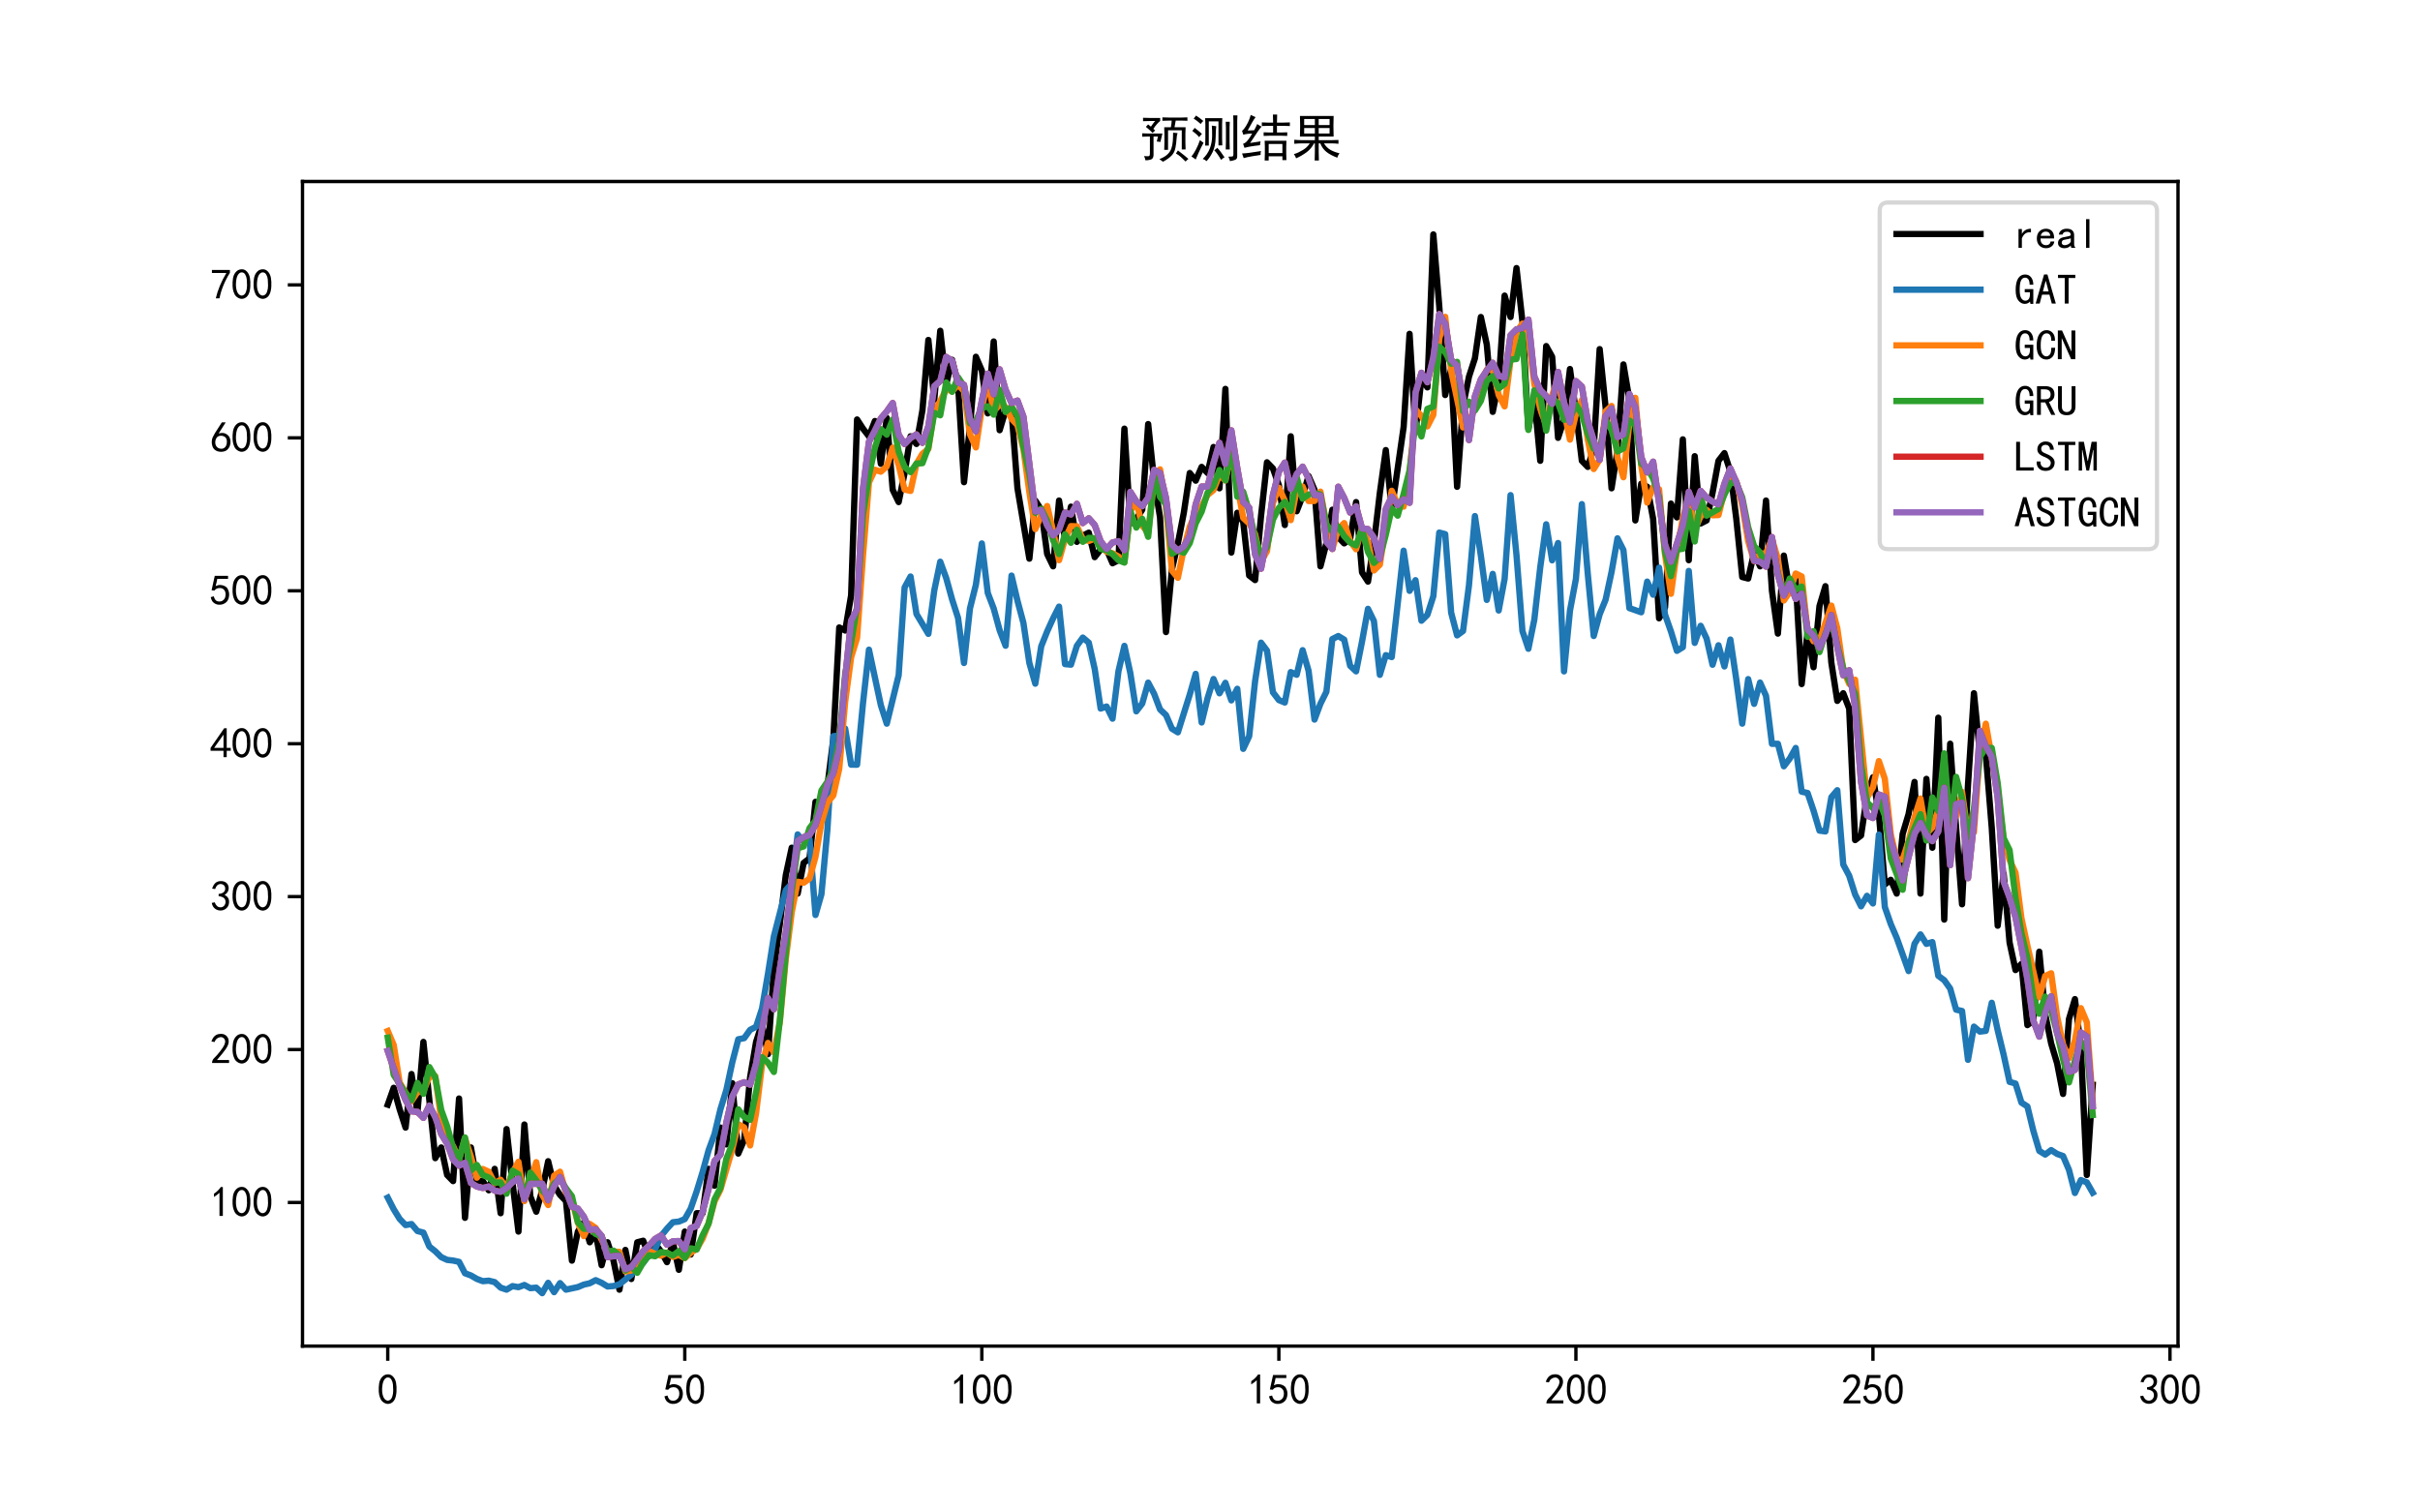 <?xml version="1.0" encoding="utf-8" standalone="no"?>
<!DOCTYPE svg PUBLIC "-//W3C//DTD SVG 1.1//EN"
  "http://www.w3.org/Graphics/SVG/1.1/DTD/svg11.dtd">
<svg xmlns:xlink="http://www.w3.org/1999/xlink" width="576pt" height="360pt" viewBox="0 0 576 360" xmlns="http://www.w3.org/2000/svg" version="1.1">
 <defs>
  <style type="text/css">*{stroke-linejoin: round; stroke-linecap: butt}</style>
 </defs>
 <g id="figure_1">
  <g id="patch_1">
   <path d="M 0 360 
L 576 360 
L 576 0 
L 0 0 
z
" style="fill: #ffffff"/>
  </g>
  <g id="axes_1">
   <g id="patch_2">
    <path d="M 72 320.4 
L 518.4 320.4 
L 518.4 43.2 
L 72 43.2 
z
" style="fill: #ffffff"/>
   </g>
   <g id="matplotlib.axis_1">
    <g id="xtick_1">
     <g id="line2d_1">
      <defs>
       <path id="mde1297e93a" d="M 0 0 
L 0 3.5 
" style="stroke: #000000; stroke-width: 0.8"/>
      </defs>
      <g>
       <use xlink:href="#mde1297e93a" x="92.291" y="320.4" style="stroke: #000000; stroke-width: 0.8"/>
      </g>
     </g>
     <g id="text_1">
      <!-- 0 -->
      <g transform="translate(89.791 334.275) scale(0.1 -0.1)">
       <defs>
        <path id="SimHei-30" d="M 225 2537 
Q 250 3200 412 3587 
Q 575 3975 875 4225 
Q 1175 4475 1612 4475 
Q 2050 4475 2375 4112 
Q 2700 3750 2800 3200 
Q 2900 2650 2862 1937 
Q 2825 1225 2612 775 
Q 2400 325 1975 150 
Q 1550 -25 1125 187 
Q 700 400 525 750 
Q 350 1100 275 1487 
Q 200 1875 225 2537 
z
M 750 2687 
Q 675 2000 800 1462 
Q 925 925 1212 700 
Q 1500 475 1800 612 
Q 2100 750 2237 1162 
Q 2375 1575 2375 2062 
Q 2375 2550 2337 2950 
Q 2300 3350 2112 3675 
Q 1925 4000 1612 4012 
Q 1300 4025 1062 3700 
Q 825 3375 750 2687 
z
" transform="scale(0.016)"/>
       </defs>
       <use xlink:href="#SimHei-30"/>
      </g>
     </g>
    </g>
    <g id="xtick_2">
     <g id="line2d_2">
      <g>
       <use xlink:href="#mde1297e93a" x="162.991" y="320.4" style="stroke: #000000; stroke-width: 0.8"/>
      </g>
     </g>
     <g id="text_2">
      <!-- 50 -->
      <g transform="translate(157.991 334.275) scale(0.1 -0.1)">
       <defs>
        <path id="SimHei-35" d="M 550 1325 
Q 725 650 1150 575 
Q 1575 500 1837 662 
Q 2100 825 2212 1087 
Q 2325 1350 2312 1675 
Q 2300 2000 2137 2225 
Q 1975 2450 1725 2525 
Q 1475 2600 1162 2525 
Q 850 2450 650 2175 
L 225 2225 
Q 275 2375 700 4375 
L 2675 4375 
L 2675 3925 
L 1075 3925 
Q 950 3250 825 2850 
Q 1200 3025 1525 3012 
Q 1850 3000 2150 2862 
Q 2450 2725 2587 2487 
Q 2725 2250 2787 2012 
Q 2850 1775 2837 1500 
Q 2825 1225 2725 937 
Q 2625 650 2425 462 
Q 2225 275 1937 162 
Q 1650 50 1275 75 
Q 900 100 562 350 
Q 225 600 100 1200 
L 550 1325 
z
" transform="scale(0.016)"/>
       </defs>
       <use xlink:href="#SimHei-35"/>
       <use xlink:href="#SimHei-30" x="50"/>
      </g>
     </g>
    </g>
    <g id="xtick_3">
     <g id="line2d_3">
      <g>
       <use xlink:href="#mde1297e93a" x="233.691" y="320.4" style="stroke: #000000; stroke-width: 0.8"/>
      </g>
     </g>
     <g id="text_3">
      <!-- 100 -->
      <g transform="translate(226.191 334.275) scale(0.1 -0.1)">
       <defs>
        <path id="SimHei-31" d="M 1400 3600 
Q 1075 3275 575 2975 
L 575 3450 
Q 1200 3875 1600 4450 
L 1900 4450 
L 1900 150 
L 1400 150 
L 1400 3600 
z
" transform="scale(0.016)"/>
       </defs>
       <use xlink:href="#SimHei-31"/>
       <use xlink:href="#SimHei-30" x="50"/>
       <use xlink:href="#SimHei-30" x="100"/>
      </g>
     </g>
    </g>
    <g id="xtick_4">
     <g id="line2d_4">
      <g>
       <use xlink:href="#mde1297e93a" x="304.391" y="320.4" style="stroke: #000000; stroke-width: 0.8"/>
      </g>
     </g>
     <g id="text_4">
      <!-- 150 -->
      <g transform="translate(296.891 334.275) scale(0.1 -0.1)">
       <use xlink:href="#SimHei-31"/>
       <use xlink:href="#SimHei-35" x="50"/>
       <use xlink:href="#SimHei-30" x="100"/>
      </g>
     </g>
    </g>
    <g id="xtick_5">
     <g id="line2d_5">
      <g>
       <use xlink:href="#mde1297e93a" x="375.091" y="320.4" style="stroke: #000000; stroke-width: 0.8"/>
      </g>
     </g>
     <g id="text_5">
      <!-- 200 -->
      <g transform="translate(367.591 334.275) scale(0.1 -0.1)">
       <defs>
        <path id="SimHei-32" d="M 300 250 
Q 325 625 650 925 
Q 975 1225 1475 1862 
Q 1975 2500 2125 2850 
Q 2275 3200 2237 3450 
Q 2200 3700 2000 3862 
Q 1800 4025 1537 4000 
Q 1275 3975 1037 3800 
Q 800 3625 675 3275 
L 200 3350 
Q 400 3925 712 4187 
Q 1025 4450 1450 4475 
Q 1700 4500 1900 4462 
Q 2100 4425 2312 4287 
Q 2525 4150 2662 3875 
Q 2800 3600 2762 3212 
Q 2725 2825 2375 2287 
Q 2025 1750 1025 600 
L 2825 600 
L 2825 150 
L 300 150 
L 300 250 
z
" transform="scale(0.016)"/>
       </defs>
       <use xlink:href="#SimHei-32"/>
       <use xlink:href="#SimHei-30" x="50"/>
       <use xlink:href="#SimHei-30" x="100"/>
      </g>
     </g>
    </g>
    <g id="xtick_6">
     <g id="line2d_6">
      <g>
       <use xlink:href="#mde1297e93a" x="445.791" y="320.4" style="stroke: #000000; stroke-width: 0.8"/>
      </g>
     </g>
     <g id="text_6">
      <!-- 250 -->
      <g transform="translate(438.291 334.275) scale(0.1 -0.1)">
       <use xlink:href="#SimHei-32"/>
       <use xlink:href="#SimHei-35" x="50"/>
       <use xlink:href="#SimHei-30" x="100"/>
      </g>
     </g>
    </g>
    <g id="xtick_7">
     <g id="line2d_7">
      <g>
       <use xlink:href="#mde1297e93a" x="516.491" y="320.4" style="stroke: #000000; stroke-width: 0.8"/>
      </g>
     </g>
     <g id="text_7">
      <!-- 300 -->
      <g transform="translate(508.991 334.275) scale(0.1 -0.1)">
       <defs>
        <path id="SimHei-33" d="M 250 1225 
L 700 1300 
Q 800 975 1025 762 
Q 1250 550 1587 562 
Q 1925 575 2125 837 
Q 2325 1100 2300 1437 
Q 2275 1775 2037 1962 
Q 1800 2150 1275 2225 
L 1275 2550 
Q 1800 2600 2037 2825 
Q 2275 3050 2250 3412 
Q 2225 3775 1925 3937 
Q 1625 4100 1287 3975 
Q 950 3850 750 3275 
L 300 3350 
Q 450 3800 712 4100 
Q 975 4400 1425 4450 
Q 1875 4500 2212 4337 
Q 2550 4175 2687 3837 
Q 2825 3500 2725 3100 
Q 2625 2700 2150 2400 
Q 2500 2250 2687 1950 
Q 2875 1650 2812 1162 
Q 2750 675 2375 375 
Q 2000 75 1525 87 
Q 1050 100 700 387 
Q 350 675 250 1225 
z
" transform="scale(0.016)"/>
       </defs>
       <use xlink:href="#SimHei-33"/>
       <use xlink:href="#SimHei-30" x="50"/>
       <use xlink:href="#SimHei-30" x="100"/>
      </g>
     </g>
    </g>
   </g>
   <g id="matplotlib.axis_2">
    <g id="ytick_1">
     <g id="line2d_8">
      <defs>
       <path id="m5b260e521d" d="M 0 0 
L -3.5 0 
" style="stroke: #000000; stroke-width: 0.8"/>
      </defs>
      <g>
       <use xlink:href="#m5b260e521d" x="72" y="286.221" style="stroke: #000000; stroke-width: 0.8"/>
      </g>
     </g>
     <g id="text_8">
      <!-- 100 -->
      <g transform="translate(50 289.658) scale(0.1 -0.1)">
       <use xlink:href="#SimHei-31"/>
       <use xlink:href="#SimHei-30" x="50"/>
       <use xlink:href="#SimHei-30" x="100"/>
      </g>
     </g>
    </g>
    <g id="ytick_2">
     <g id="line2d_9">
      <g>
       <use xlink:href="#m5b260e521d" x="72" y="249.819" style="stroke: #000000; stroke-width: 0.8"/>
      </g>
     </g>
     <g id="text_9">
      <!-- 200 -->
      <g transform="translate(50 253.257) scale(0.1 -0.1)">
       <use xlink:href="#SimHei-32"/>
       <use xlink:href="#SimHei-30" x="50"/>
       <use xlink:href="#SimHei-30" x="100"/>
      </g>
     </g>
    </g>
    <g id="ytick_3">
     <g id="line2d_10">
      <g>
       <use xlink:href="#m5b260e521d" x="72" y="213.418" style="stroke: #000000; stroke-width: 0.8"/>
      </g>
     </g>
     <g id="text_10">
      <!-- 300 -->
      <g transform="translate(50 216.856) scale(0.1 -0.1)">
       <use xlink:href="#SimHei-33"/>
       <use xlink:href="#SimHei-30" x="50"/>
       <use xlink:href="#SimHei-30" x="100"/>
      </g>
     </g>
    </g>
    <g id="ytick_4">
     <g id="line2d_11">
      <g>
       <use xlink:href="#m5b260e521d" x="72" y="177.017" style="stroke: #000000; stroke-width: 0.8"/>
      </g>
     </g>
     <g id="text_11">
      <!-- 400 -->
      <g transform="translate(50 180.454) scale(0.1 -0.1)">
       <defs>
        <path id="SimHei-34" d="M 2000 1100 
L 75 1100 
L 75 1525 
L 2100 4450 
L 2475 4450 
L 2475 1525 
L 3075 1525 
L 3075 1100 
L 2475 1100 
L 2475 150 
L 2000 150 
L 2000 1100 
z
M 2000 1525 
L 2000 3500 
L 600 1525 
L 2000 1525 
z
" transform="scale(0.016)"/>
       </defs>
       <use xlink:href="#SimHei-34"/>
       <use xlink:href="#SimHei-30" x="50"/>
       <use xlink:href="#SimHei-30" x="100"/>
      </g>
     </g>
    </g>
    <g id="ytick_5">
     <g id="line2d_12">
      <g>
       <use xlink:href="#m5b260e521d" x="72" y="140.615" style="stroke: #000000; stroke-width: 0.8"/>
      </g>
     </g>
     <g id="text_12">
      <!-- 500 -->
      <g transform="translate(50 144.053) scale(0.1 -0.1)">
       <use xlink:href="#SimHei-35"/>
       <use xlink:href="#SimHei-30" x="50"/>
       <use xlink:href="#SimHei-30" x="100"/>
      </g>
     </g>
    </g>
    <g id="ytick_6">
     <g id="line2d_13">
      <g>
       <use xlink:href="#m5b260e521d" x="72" y="104.214" style="stroke: #000000; stroke-width: 0.8"/>
      </g>
     </g>
     <g id="text_13">
      <!-- 600 -->
      <g transform="translate(50 107.651) scale(0.1 -0.1)">
       <defs>
        <path id="SimHei-36" d="M 250 1612 
Q 275 1975 387 2225 
Q 500 2475 725 2850 
L 1750 4450 
L 2325 4450 
L 1275 2800 
Q 1950 2975 2350 2750 
Q 2750 2525 2887 2237 
Q 3025 1950 3037 1612 
Q 3050 1275 2937 950 
Q 2825 625 2537 362 
Q 2250 100 1737 75 
Q 1225 50 862 262 
Q 500 475 362 862 
Q 225 1250 250 1612 
z
M 1025 787 
Q 1250 550 1625 525 
Q 2000 500 2250 775 
Q 2500 1050 2500 1575 
Q 2500 2100 2187 2300 
Q 1875 2500 1487 2450 
Q 1100 2400 925 2075 
Q 750 1750 775 1387 
Q 800 1025 1025 787 
z
" transform="scale(0.016)"/>
       </defs>
       <use xlink:href="#SimHei-36"/>
       <use xlink:href="#SimHei-30" x="50"/>
       <use xlink:href="#SimHei-30" x="100"/>
      </g>
     </g>
    </g>
    <g id="ytick_7">
     <g id="line2d_14">
      <g>
       <use xlink:href="#m5b260e521d" x="72" y="67.812" style="stroke: #000000; stroke-width: 0.8"/>
      </g>
     </g>
     <g id="text_14">
      <!-- 700 -->
      <g transform="translate(50 71.25) scale(0.1 -0.1)">
       <defs>
        <path id="SimHei-37" d="M 850 150 
Q 1300 2050 2425 3925 
L 275 3925 
L 275 4375 
L 2950 4375 
L 2950 3950 
Q 1775 2050 1400 150 
L 850 150 
z
" transform="scale(0.016)"/>
       </defs>
       <use xlink:href="#SimHei-37"/>
       <use xlink:href="#SimHei-30" x="50"/>
       <use xlink:href="#SimHei-30" x="100"/>
      </g>
     </g>
    </g>
   </g>
   <g id="line2d_15">
    <path d="M 92.291 262.924 
L 93.705 258.92 
L 95.119 264.016 
L 96.533 268.384 
L 97.947 255.644 
L 99.361 264.744 
L 100.775 247.999 
L 103.603 275.664 
L 105.017 273.116 
L 106.431 279.669 
L 107.845 281.125 
L 109.259 261.468 
L 110.673 289.861 
L 112.087 273.116 
L 113.501 281.125 
L 114.915 281.125 
L 116.329 283.309 
L 117.743 278.212 
L 119.157 288.769 
L 120.571 268.748 
L 121.985 281.489 
L 123.399 293.137 
L 124.813 267.656 
L 126.227 284.765 
L 127.641 288.405 
L 129.055 283.309 
L 130.469 276.392 
L 131.883 282.217 
L 133.297 284.401 
L 134.711 285.857 
L 136.125 300.053 
L 137.539 293.137 
L 138.953 290.953 
L 140.367 295.685 
L 141.781 293.501 
L 143.195 301.145 
L 144.609 295.685 
L 146.023 300.053 
L 147.437 306.97 
L 148.851 297.505 
L 150.265 304.421 
L 151.679 295.685 
L 153.093 295.321 
L 154.507 298.961 
L 155.921 296.049 
L 157.335 297.869 
L 158.749 300.417 
L 160.163 295.685 
L 161.577 302.237 
L 162.991 293.137 
L 164.405 298.597 
L 165.819 288.769 
L 167.233 288.769 
L 168.647 278.212 
L 170.061 282.217 
L 171.475 268.384 
L 172.889 272.388 
L 174.303 257.828 
L 175.717 274.572 
L 177.131 271.296 
L 178.545 256.372 
L 179.959 247.999 
L 181.373 243.631 
L 182.787 250.911 
L 184.201 230.527 
L 185.615 219.97 
L 187.029 208.322 
L 188.443 201.77 
L 189.857 212.69 
L 191.271 205.41 
L 192.685 204.318 
L 194.099 190.849 
L 195.513 191.577 
L 196.927 187.209 
L 198.341 175.925 
L 199.755 149.352 
L 201.169 150.08 
L 202.583 141.707 
L 203.997 99.846 
L 205.411 102.03 
L 206.825 103.85 
L 208.239 100.21 
L 209.653 110.402 
L 211.067 99.482 
L 212.481 116.59 
L 213.895 119.502 
L 215.309 112.586 
L 216.723 103.85 
L 218.137 105.67 
L 219.551 97.662 
L 220.965 80.917 
L 222.379 95.114 
L 223.793 78.733 
L 225.207 91.473 
L 226.621 85.649 
L 228.035 91.473 
L 229.449 114.77 
L 230.863 101.666 
L 232.277 84.921 
L 233.691 88.197 
L 235.105 98.39 
L 236.519 81.281 
L 237.933 102.394 
L 239.347 97.662 
L 240.761 97.662 
L 242.175 116.226 
L 245.003 132.971 
L 246.417 119.138 
L 247.831 121.323 
L 249.245 131.879 
L 250.659 134.791 
L 252.073 119.138 
L 253.487 128.239 
L 254.901 120.594 
L 256.315 128.967 
L 257.729 127.511 
L 259.143 126.783 
L 260.557 132.607 
L 261.971 130.787 
L 263.385 130.787 
L 264.799 134.063 
L 266.213 133.335 
L 267.627 102.03 
L 269.041 124.599 
L 270.455 123.507 
L 271.869 121.323 
L 273.283 100.938 
L 274.697 114.406 
L 276.111 123.143 
L 277.525 150.444 
L 278.939 135.519 
L 280.353 129.331 
L 281.767 122.051 
L 283.181 112.586 
L 284.595 114.406 
L 286.009 111.13 
L 287.423 112.586 
L 288.837 106.398 
L 290.251 116.226 
L 291.665 92.565 
L 293.079 131.515 
L 294.493 122.051 
L 295.907 124.235 
L 297.321 136.975 
L 298.735 138.067 
L 300.149 122.779 
L 301.563 110.038 
L 302.977 111.494 
L 304.391 115.498 
L 305.805 124.963 
L 307.219 103.85 
L 308.633 121.687 
L 310.047 118.046 
L 311.461 113.314 
L 312.875 116.59 
L 314.289 134.791 
L 315.703 129.331 
L 317.117 121.323 
L 318.531 127.875 
L 319.945 129.331 
L 321.359 128.239 
L 322.773 119.502 
L 324.187 136.247 
L 325.601 138.431 
L 327.015 129.331 
L 328.429 117.318 
L 329.843 107.126 
L 331.257 121.323 
L 334.085 101.666 
L 335.499 79.461 
L 336.913 102.758 
L 338.327 90.017 
L 339.741 92.201 
L 341.155 55.8 
L 342.569 72.909 
L 343.983 94.021 
L 345.397 87.833 
L 346.811 115.862 
L 348.225 96.57 
L 349.639 89.653 
L 351.053 85.285 
L 352.467 75.457 
L 353.881 82.009 
L 355.295 98.026 
L 356.709 91.109 
L 358.123 70.361 
L 359.537 75.457 
L 360.951 63.808 
L 362.365 76.549 
L 363.779 102.03 
L 365.193 94.749 
L 366.607 109.674 
L 368.021 82.373 
L 369.435 84.921 
L 370.849 104.214 
L 372.263 99.846 
L 373.677 87.833 
L 375.091 98.026 
L 376.505 109.674 
L 377.919 111.13 
L 379.333 106.762 
L 380.747 83.101 
L 382.161 96.934 
L 383.575 116.226 
L 384.989 107.126 
L 386.403 86.741 
L 387.817 95.114 
L 389.231 123.871 
L 390.645 115.134 
L 392.059 115.862 
L 393.473 123.507 
L 394.887 147.167 
L 396.301 144.619 
L 397.715 119.866 
L 399.129 123.143 
L 400.543 104.578 
L 401.957 133.335 
L 403.371 108.582 
L 404.785 124.599 
L 406.199 123.871 
L 407.613 117.318 
L 409.027 109.674 
L 410.441 107.854 
L 411.855 112.222 
L 413.269 123.507 
L 414.683 137.339 
L 416.097 137.703 
L 417.511 131.515 
L 418.925 134.791 
L 420.339 119.138 
L 421.753 140.615 
L 423.167 150.808 
L 424.581 132.243 
L 425.995 140.615 
L 427.409 138.067 
L 428.823 162.82 
L 430.237 150.444 
L 431.651 158.816 
L 433.065 144.255 
L 434.479 139.523 
L 435.893 157.724 
L 437.307 166.824 
L 438.721 165.004 
L 440.135 168.644 
L 441.549 199.95 
L 442.963 198.857 
L 444.377 189.393 
L 445.791 185.025 
L 447.205 193.761 
L 448.619 210.506 
L 450.033 209.414 
L 451.447 212.69 
L 452.861 198.493 
L 454.275 193.761 
L 455.689 186.117 
L 457.103 212.69 
L 458.517 185.389 
L 459.931 201.77 
L 461.345 170.828 
L 462.759 218.878 
L 464.173 177.017 
L 465.587 197.037 
L 467.001 215.238 
L 468.415 186.845 
L 469.829 165.004 
L 471.243 179.201 
L 472.657 179.565 
L 474.071 197.037 
L 475.485 220.334 
L 476.899 207.958 
L 478.313 224.338 
L 479.727 230.891 
L 481.141 229.435 
L 482.555 243.995 
L 483.969 242.903 
L 485.383 226.523 
L 486.797 241.447 
L 488.211 248.363 
L 489.625 253.096 
L 491.039 260.376 
L 492.453 242.539 
L 493.867 237.807 
L 495.281 249.455 
L 496.695 279.669 
L 498.109 258.192 
L 498.109 258.192 
" clip-path="url(#p50fb5a7bc0)" style="fill: none; stroke: #000000; stroke-width: 1.5; stroke-linecap: square"/>
   </g>
   <g id="line2d_16">
    <path d="M 92.291 285.061 
L 93.705 287.82 
L 95.119 290.118 
L 96.533 291.589 
L 97.947 291.348 
L 99.361 293.011 
L 100.775 293.383 
L 102.189 296.702 
L 103.603 297.825 
L 105.017 299.222 
L 106.431 299.877 
L 107.845 300.039 
L 109.259 300.345 
L 110.673 303.061 
L 112.087 303.586 
L 113.501 304.405 
L 114.915 304.944 
L 116.329 304.824 
L 117.743 305.168 
L 119.157 306.486 
L 120.571 306.96 
L 121.985 306.119 
L 123.399 306.37 
L 124.813 305.846 
L 126.227 306.607 
L 127.641 306.489 
L 129.055 307.8 
L 130.469 305.338 
L 131.883 307.563 
L 133.297 305.403 
L 134.711 306.96 
L 137.539 306.355 
L 138.953 305.762 
L 140.367 305.439 
L 141.781 304.702 
L 143.195 305.335 
L 144.609 306.203 
L 146.023 306.101 
L 147.437 305.679 
L 150.265 303.422 
L 151.679 301.383 
L 153.093 300.599 
L 154.507 298.609 
L 155.921 297.349 
L 157.335 294.195 
L 158.749 292.445 
L 160.163 290.914 
L 161.577 290.761 
L 162.991 290.171 
L 164.405 287.662 
L 165.819 283.565 
L 167.233 278.953 
L 168.647 273.805 
L 170.061 269.955 
L 171.475 264.025 
L 172.889 259.421 
L 174.303 252.827 
L 175.717 247.375 
L 177.131 247.098 
L 178.545 245.12 
L 179.959 244.395 
L 181.373 240.056 
L 182.787 231.808 
L 184.201 222.834 
L 187.029 211.875 
L 188.443 210.322 
L 189.857 198.605 
L 191.271 200.32 
L 192.685 199.782 
L 194.099 217.783 
L 195.513 212.846 
L 196.927 197.544 
L 198.341 175.235 
L 199.755 175.054 
L 201.169 173.425 
L 202.583 182.008 
L 203.997 182.013 
L 205.411 167.319 
L 206.825 154.633 
L 209.653 167.846 
L 211.067 172.246 
L 213.895 160.722 
L 215.309 139.827 
L 216.723 137.22 
L 218.137 146.15 
L 220.965 150.875 
L 222.379 140.496 
L 223.793 133.696 
L 225.207 137.571 
L 226.621 142.691 
L 228.035 147.094 
L 229.449 157.805 
L 230.863 144.836 
L 232.277 139.176 
L 233.691 129.346 
L 235.105 141.138 
L 236.519 144.843 
L 237.933 150.015 
L 239.347 153.7 
L 240.761 136.995 
L 242.175 142.983 
L 243.589 148.269 
L 245.003 157.814 
L 246.417 162.725 
L 247.831 153.829 
L 249.245 150.283 
L 250.659 147.172 
L 252.073 144.386 
L 253.487 158.069 
L 254.901 158.204 
L 256.315 153.719 
L 257.729 151.754 
L 259.143 152.964 
L 260.557 159.218 
L 261.971 168.651 
L 263.385 168.164 
L 264.799 171.058 
L 266.213 159.749 
L 267.627 153.727 
L 269.041 160.23 
L 270.455 169.309 
L 271.869 167.463 
L 273.283 162.476 
L 274.697 165.13 
L 276.111 168.863 
L 277.525 170.192 
L 278.939 173.442 
L 280.353 174.308 
L 283.181 165.313 
L 284.595 160.39 
L 286.009 171.966 
L 287.423 166.171 
L 288.837 161.618 
L 290.251 165.02 
L 291.665 162.52 
L 293.079 166.704 
L 294.493 163.944 
L 295.907 178.243 
L 297.321 175.245 
L 298.735 162.102 
L 300.149 152.967 
L 301.563 154.859 
L 302.977 164.78 
L 304.391 166.628 
L 305.805 167.213 
L 307.219 159.972 
L 308.633 160.607 
L 310.047 154.754 
L 311.461 159.657 
L 312.875 171.276 
L 314.289 167.5 
L 315.703 164.657 
L 317.117 152.11 
L 318.531 151.385 
L 319.945 152.247 
L 321.359 158.47 
L 322.773 159.796 
L 324.187 152.689 
L 325.601 144.914 
L 327.015 147.812 
L 328.429 160.622 
L 329.843 155.939 
L 331.257 156.397 
L 334.085 131.07 
L 335.499 140.633 
L 336.913 138.094 
L 338.327 147.742 
L 339.741 146.349 
L 341.155 141.914 
L 342.569 126.764 
L 343.983 127.138 
L 345.397 145.826 
L 346.811 151.232 
L 348.225 150.19 
L 349.639 139.32 
L 351.053 122.834 
L 352.467 132.242 
L 353.881 142.788 
L 355.295 136.595 
L 356.709 145.311 
L 358.123 137.786 
L 359.537 117.848 
L 360.951 132.159 
L 362.365 150.209 
L 363.779 154.424 
L 365.193 147.488 
L 366.607 134.996 
L 368.021 124.792 
L 369.435 133.369 
L 370.849 129.244 
L 372.263 159.806 
L 373.677 145.351 
L 375.091 137.814 
L 376.505 119.991 
L 377.919 136.601 
L 379.333 151.379 
L 380.747 146.205 
L 382.161 142.744 
L 383.575 136.142 
L 384.989 128.13 
L 386.403 130.937 
L 387.817 144.741 
L 390.645 145.734 
L 392.059 138.431 
L 393.473 141.551 
L 394.887 135.111 
L 396.301 146.272 
L 397.715 150.301 
L 399.129 154.918 
L 400.543 154.039 
L 401.957 135.893 
L 403.371 153.017 
L 404.785 148.952 
L 406.199 151.991 
L 407.613 158.224 
L 409.027 153.584 
L 410.441 158.627 
L 411.855 152.226 
L 413.269 161.746 
L 414.683 172.242 
L 416.097 161.64 
L 417.511 167.528 
L 418.925 162.461 
L 420.339 165.618 
L 421.753 177.046 
L 423.167 177.034 
L 424.581 182.39 
L 425.995 180.552 
L 427.409 178.028 
L 428.823 188.432 
L 430.237 188.75 
L 431.651 192.933 
L 433.065 197.705 
L 434.479 197.896 
L 435.893 189.747 
L 437.307 188.083 
L 438.721 205.771 
L 440.135 208.436 
L 441.549 212.889 
L 442.963 215.718 
L 444.377 213.218 
L 445.791 215.043 
L 447.205 198.646 
L 448.619 215.889 
L 450.033 219.938 
L 451.447 223.221 
L 454.275 231.129 
L 455.689 224.642 
L 457.103 222.404 
L 458.517 224.66 
L 459.931 224.239 
L 461.345 232.261 
L 462.759 233.308 
L 464.173 235.3 
L 465.587 240.321 
L 467.001 240.633 
L 468.415 252.259 
L 469.829 244.353 
L 471.243 245.545 
L 472.657 245.363 
L 474.071 238.679 
L 475.485 245.228 
L 476.899 251.056 
L 478.313 257.504 
L 479.727 257.91 
L 481.141 262.447 
L 482.555 263.357 
L 483.969 269.152 
L 485.383 273.931 
L 486.797 274.808 
L 488.211 273.744 
L 489.625 274.652 
L 491.039 275.156 
L 492.453 278.463 
L 493.867 283.957 
L 495.281 280.877 
L 496.695 281.417 
L 498.109 283.891 
L 498.109 283.891 
" clip-path="url(#p50fb5a7bc0)" style="fill: none; stroke: #1f77b4; stroke-width: 1.5; stroke-linecap: square"/>
   </g>
   <g id="line2d_17">
    <path d="M 92.291 245.389 
L 93.705 248.715 
L 95.119 257.637 
L 96.533 260.09 
L 97.947 262.092 
L 99.361 259.952 
L 100.775 259.712 
L 102.189 256.331 
L 103.603 256.141 
L 105.017 266.413 
L 106.431 271.977 
L 107.845 272.798 
L 109.259 275.949 
L 110.673 270.929 
L 112.087 275.285 
L 113.501 280.319 
L 114.915 278.241 
L 116.329 278.894 
L 117.743 281.631 
L 119.157 280.799 
L 120.571 282.635 
L 121.985 279.145 
L 123.399 276.523 
L 124.813 285.892 
L 127.641 276.628 
L 129.055 284.383 
L 130.469 286.828 
L 131.883 279.851 
L 133.297 278.888 
L 134.711 283.927 
L 136.125 285.523 
L 137.539 291.016 
L 138.953 294.218 
L 140.367 291.323 
L 141.781 292.278 
L 144.609 297.856 
L 147.437 297.966 
L 148.851 302.644 
L 150.265 302.405 
L 153.093 300.335 
L 154.507 297.809 
L 155.921 298.444 
L 157.335 298.877 
L 158.749 298.159 
L 160.163 299.164 
L 161.577 298.687 
L 162.991 299.453 
L 164.405 298.204 
L 165.819 297.256 
L 167.233 294.819 
L 168.647 291.191 
L 170.061 285.98 
L 171.475 283.164 
L 174.303 273.495 
L 175.717 267.578 
L 177.131 268.35 
L 178.545 272.64 
L 179.959 264.918 
L 181.373 253.444 
L 182.787 248.238 
L 184.201 250.485 
L 185.615 243.274 
L 187.029 228.323 
L 188.443 217.141 
L 189.857 209.869 
L 191.271 210.112 
L 192.685 209.119 
L 194.099 203.936 
L 195.513 195.827 
L 196.927 191.047 
L 198.341 189.318 
L 199.755 182.968 
L 201.169 166.998 
L 202.583 156.436 
L 203.997 151.845 
L 205.411 132.173 
L 206.825 114.835 
L 208.239 111.812 
L 209.653 112.269 
L 211.067 111.004 
L 212.481 106.543 
L 213.895 110.68 
L 215.309 116.523 
L 216.723 116.847 
L 218.137 110.424 
L 219.551 108.004 
L 220.965 106.862 
L 222.379 97.592 
L 223.793 95.541 
L 225.207 92.639 
L 226.621 93.122 
L 228.035 91.575 
L 229.449 93.092 
L 230.863 103.352 
L 232.277 106.499 
L 233.691 97.139 
L 235.105 90.791 
L 236.519 97.825 
L 237.933 96.385 
L 239.347 96.891 
L 240.761 99.683 
L 242.175 101.195 
L 243.589 106.875 
L 245.003 117.109 
L 246.417 125.932 
L 247.831 122.705 
L 249.245 120.445 
L 250.659 126.409 
L 252.073 133.331 
L 253.487 128.297 
L 254.901 125.229 
L 256.315 125.267 
L 257.729 128.296 
L 259.143 128.746 
L 260.557 128.216 
L 261.971 129.988 
L 263.385 131.332 
L 264.799 131.691 
L 266.213 132.453 
L 267.627 133.785 
L 269.041 121.643 
L 270.455 119.396 
L 271.869 125.102 
L 273.283 126.818 
L 274.697 114.364 
L 276.111 111.715 
L 277.525 120.474 
L 278.939 135.804 
L 280.353 137.531 
L 281.767 130.628 
L 283.181 125.332 
L 284.595 122.201 
L 286.009 120.53 
L 287.423 117.803 
L 288.837 116.645 
L 290.251 113.031 
L 291.665 114.364 
L 293.079 107.809 
L 295.907 123.274 
L 297.321 124.594 
L 298.735 127.114 
L 300.149 133.65 
L 301.563 131.198 
L 302.977 119.737 
L 304.391 116.076 
L 305.805 119.16 
L 307.219 123.799 
L 308.633 116.576 
L 310.047 115.807 
L 311.461 119.263 
L 312.875 119.235 
L 314.289 117.015 
L 315.703 124.893 
L 317.117 130.667 
L 318.531 125.923 
L 319.945 124.501 
L 321.359 128.815 
L 322.773 130.735 
L 324.187 125.598 
L 325.601 128.938 
L 327.015 135.784 
L 328.429 134.394 
L 329.843 125.102 
L 331.257 116.815 
L 332.671 120.116 
L 334.085 120.59 
L 335.499 112.846 
L 336.913 97.448 
L 338.327 99.017 
L 339.741 101.493 
L 341.155 98.727 
L 342.569 80.586 
L 343.983 75.407 
L 345.397 88.27 
L 348.225 101.738 
L 349.639 100.843 
L 351.053 96.578 
L 352.467 91.321 
L 353.881 87.993 
L 355.295 88.002 
L 356.709 94.016 
L 358.123 96.727 
L 359.537 85.665 
L 360.951 79.069 
L 362.365 77.016 
L 363.779 80.016 
L 365.193 91.363 
L 366.607 97.284 
L 368.021 101.273 
L 369.435 94.125 
L 370.849 90.031 
L 372.263 97.784 
L 373.677 104.641 
L 375.091 98.535 
L 376.505 95.23 
L 377.919 104.586 
L 379.333 111.64 
L 380.747 109.393 
L 382.161 97.885 
L 383.575 96.618 
L 384.989 108.865 
L 386.403 113.594 
L 387.817 100.71 
L 389.231 94.686 
L 390.645 110.824 
L 392.059 119.625 
L 393.473 115.956 
L 394.887 116.446 
L 396.301 131.939 
L 397.715 141.33 
L 399.129 131.119 
L 400.543 123.346 
L 401.957 118.181 
L 403.371 126.191 
L 404.785 122.818 
L 406.199 121.366 
L 407.613 122.647 
L 409.027 122.592 
L 410.441 116.996 
L 411.855 112.429 
L 413.269 114.61 
L 414.683 120.227 
L 416.097 128.834 
L 417.511 133.533 
L 418.925 131.811 
L 420.339 131.686 
L 421.753 128.258 
L 423.167 133.018 
L 424.581 142.93 
L 425.995 140.859 
L 427.409 136.506 
L 428.823 137.202 
L 430.237 150.095 
L 431.651 152.633 
L 433.065 152.453 
L 435.893 144.141 
L 437.307 149.544 
L 438.721 159.422 
L 440.135 162.755 
L 441.549 161.782 
L 444.377 189.864 
L 445.791 187.41 
L 447.205 181.149 
L 448.619 185.372 
L 450.033 198.596 
L 451.447 204.577 
L 452.861 204.577 
L 454.275 200.177 
L 455.689 194.542 
L 457.103 190.061 
L 458.517 198.414 
L 459.931 196.984 
L 461.345 192.72 
L 462.759 183.065 
L 464.173 194.272 
L 465.587 194.26 
L 467.001 188.5 
L 468.415 198.609 
L 469.829 198.048 
L 471.243 178.691 
L 472.657 172.253 
L 475.485 188.412 
L 476.899 199.803 
L 478.313 204.701 
L 479.727 207.727 
L 481.141 218.575 
L 482.555 225.088 
L 485.383 237.371 
L 486.797 232.285 
L 488.211 231.651 
L 489.625 241.939 
L 491.039 248.597 
L 492.453 251.884 
L 493.867 247.667 
L 495.281 239.962 
L 496.695 243.303 
L 498.109 262.39 
L 498.109 262.39 
" clip-path="url(#p50fb5a7bc0)" style="fill: none; stroke: #ff7f0e; stroke-width: 1.5; stroke-linecap: square"/>
   </g>
   <g id="line2d_18">
    <path d="M 92.291 246.984 
L 93.705 255.851 
L 96.533 260.166 
L 97.947 261.895 
L 99.361 257.767 
L 100.775 260.346 
L 102.189 253.972 
L 103.603 256.421 
L 105.017 264.179 
L 106.431 268.101 
L 107.845 273.202 
L 109.259 276.008 
L 110.673 270.734 
L 112.087 278.595 
L 113.501 277.284 
L 114.915 279.696 
L 116.329 280.26 
L 117.743 281.462 
L 119.157 281.442 
L 120.571 284.12 
L 121.985 278.635 
L 123.399 279.493 
L 124.813 285.263 
L 126.227 279.11 
L 127.641 280.93 
L 129.055 283.372 
L 130.469 284.766 
L 131.883 281.695 
L 133.297 280.606 
L 134.711 282.835 
L 136.125 284.716 
L 137.539 290.908 
L 138.953 292.486 
L 140.367 292.454 
L 141.781 293.718 
L 143.195 294.29 
L 144.609 297.93 
L 146.023 297.668 
L 147.437 298.819 
L 148.851 302.426 
L 150.265 301.499 
L 151.679 302.946 
L 153.093 300.486 
L 154.507 298.756 
L 155.921 299.014 
L 157.335 298.02 
L 158.749 298.228 
L 160.163 298.828 
L 161.577 297.79 
L 162.991 299.41 
L 164.405 297.119 
L 165.819 297.409 
L 167.233 294.019 
L 168.647 291.265 
L 170.061 285.468 
L 171.475 282.709 
L 172.889 275.816 
L 174.303 272.278 
L 175.717 264.039 
L 177.131 265.84 
L 178.545 266.55 
L 179.959 260.04 
L 181.373 251.627 
L 182.787 252.929 
L 184.201 255.147 
L 185.615 242.847 
L 187.029 226.845 
L 188.443 212.179 
L 189.857 201.893 
L 191.271 201.473 
L 192.685 197.115 
L 194.099 195.29 
L 195.513 188.159 
L 196.927 186.091 
L 198.341 183.119 
L 199.755 176.246 
L 201.169 160.429 
L 202.583 152.947 
L 203.997 144.375 
L 205.411 122.576 
L 206.825 113.182 
L 208.239 106.567 
L 209.653 102.138 
L 211.067 103.458 
L 212.481 99.845 
L 213.895 107.495 
L 215.309 111.131 
L 216.723 112.38 
L 218.137 110.33 
L 219.551 110.248 
L 220.965 106.466 
L 222.379 98.276 
L 223.793 98.85 
L 225.207 91.034 
L 226.621 93.262 
L 228.035 89.799 
L 229.449 91.929 
L 230.863 100.741 
L 232.277 100.097 
L 233.691 97.126 
L 235.105 96.695 
L 236.519 98.697 
L 237.933 92.77 
L 239.347 98.058 
L 240.761 96.772 
L 242.175 98.995 
L 243.589 106.317 
L 245.003 112.935 
L 246.417 122.049 
L 247.831 121.096 
L 249.245 123.929 
L 250.659 128.589 
L 252.073 131.883 
L 253.487 127.172 
L 254.901 129.195 
L 256.315 126.091 
L 257.729 128.96 
L 259.143 128.012 
L 260.557 128.098 
L 261.971 130.672 
L 263.385 130.962 
L 264.799 131.908 
L 266.213 133.351 
L 267.627 133.909 
L 269.041 121.672 
L 270.455 125.576 
L 271.869 123.489 
L 273.283 127.766 
L 274.697 113.353 
L 276.111 118.301 
L 277.525 120.053 
L 278.939 131.813 
L 280.353 131.005 
L 281.767 131.561 
L 283.181 129.265 
L 284.595 124.575 
L 286.009 121.792 
L 287.423 117.247 
L 288.837 115.645 
L 290.251 111.874 
L 291.665 114.35 
L 293.079 105.719 
L 294.493 118.215 
L 295.907 117.064 
L 297.321 121.722 
L 298.735 128.009 
L 300.149 132.405 
L 301.563 130.22 
L 302.977 123.678 
L 304.391 120.899 
L 305.805 119.468 
L 307.219 121.606 
L 308.633 113.552 
L 310.047 118.702 
L 311.461 117.712 
L 312.875 117.375 
L 314.289 117.686 
L 315.703 124.853 
L 317.117 126.537 
L 318.531 125.347 
L 319.945 127.628 
L 321.359 129.136 
L 322.773 129.818 
L 324.187 125.921 
L 325.601 131.377 
L 327.015 133.983 
L 328.429 132.684 
L 329.843 127.286 
L 331.257 121.007 
L 332.671 122.739 
L 334.085 117.594 
L 335.499 111.939 
L 336.913 100.554 
L 338.327 103.882 
L 339.741 97.325 
L 341.155 96.771 
L 342.569 82.496 
L 343.983 83.823 
L 345.397 86.556 
L 346.811 86.127 
L 348.225 97.879 
L 349.639 95.613 
L 351.053 97.715 
L 352.467 95.423 
L 353.881 90.645 
L 355.295 89.513 
L 356.709 92.464 
L 358.123 91.383 
L 359.537 85.589 
L 360.951 85.447 
L 362.365 79.525 
L 363.779 102.339 
L 365.193 92.911 
L 366.607 94.222 
L 368.021 102.503 
L 369.435 94.716 
L 370.849 95.949 
L 372.263 99.919 
L 373.677 99.524 
L 375.091 96.356 
L 376.505 98.568 
L 377.919 103.301 
L 379.333 106.807 
L 380.747 107.29 
L 382.161 99.835 
L 383.575 102.364 
L 384.989 107.454 
L 386.403 106.719 
L 387.817 100.105 
L 389.231 101.036 
L 390.645 110.373 
L 392.059 111.303 
L 393.473 113.922 
L 394.887 118.23 
L 396.301 131.328 
L 397.715 137.124 
L 399.129 130.817 
L 400.543 130.622 
L 401.957 121.603 
L 403.371 128.883 
L 404.785 118.366 
L 406.199 122.733 
L 409.027 121.136 
L 410.441 117.708 
L 411.855 114.933 
L 413.269 114.907 
L 414.683 118.393 
L 416.097 125.501 
L 417.511 129.987 
L 418.925 131.49 
L 420.339 134.548 
L 421.753 129.466 
L 423.167 136.318 
L 424.581 141.55 
L 425.995 137.693 
L 427.409 140.416 
L 428.823 139.616 
L 430.237 151.569 
L 431.651 150.226 
L 433.065 155.205 
L 434.479 150.767 
L 435.893 148.174 
L 438.721 158.997 
L 441.549 165.172 
L 442.963 181.863 
L 444.377 190.952 
L 445.791 192.396 
L 447.205 190.389 
L 448.619 194.127 
L 450.033 204.327 
L 452.861 211.779 
L 454.275 200.612 
L 455.689 197.046 
L 457.103 193.795 
L 458.517 200.071 
L 459.931 189.815 
L 461.345 193.08 
L 462.759 179.319 
L 464.173 196.867 
L 465.587 184.905 
L 467.001 190.001 
L 468.415 199.223 
L 469.829 192.495 
L 471.243 180.211 
L 472.657 178.006 
L 474.071 178.023 
L 475.485 186.38 
L 476.899 199.475 
L 478.313 202.33 
L 479.727 213.766 
L 481.141 222.082 
L 482.555 228.003 
L 483.969 237.437 
L 485.383 241.285 
L 486.797 237.201 
L 488.211 240.537 
L 489.625 245.791 
L 491.039 252.105 
L 492.453 257.634 
L 493.867 252.464 
L 495.281 247.897 
L 496.695 249.985 
L 498.109 265.39 
L 498.109 265.39 
" clip-path="url(#p50fb5a7bc0)" style="fill: none; stroke: #2ca02c; stroke-width: 1.5; stroke-linecap: square"/>
   </g>
   <g id="line2d_19">
    <path d="M 92.291 250.139 
L 95.119 258.42 
L 96.533 261.802 
L 97.947 264.522 
L 99.361 264.618 
L 100.775 266.058 
L 102.189 263.149 
L 103.603 265.879 
L 105.017 269.915 
L 106.431 272.196 
L 107.845 275.955 
L 109.259 277.448 
L 110.673 276.771 
L 112.087 281.559 
L 113.501 282.411 
L 114.915 282.763 
L 116.329 282.406 
L 117.743 283.407 
L 119.157 283.667 
L 120.571 282.76 
L 121.985 281.398 
L 123.399 280.527 
L 124.813 285.452 
L 126.227 281.782 
L 129.055 281.742 
L 130.469 285.705 
L 131.883 282.375 
L 133.297 280.139 
L 134.711 283.444 
L 136.125 287.192 
L 137.539 287.669 
L 138.953 289.584 
L 140.367 292.743 
L 141.781 292.568 
L 143.195 294.155 
L 144.609 299.233 
L 146.023 298.997 
L 147.437 298.943 
L 148.851 302.109 
L 150.265 301.595 
L 153.093 297.797 
L 154.507 296.472 
L 155.921 294.895 
L 157.335 294.07 
L 158.749 296.258 
L 160.163 295.452 
L 161.577 295.401 
L 162.991 297.361 
L 164.405 292.307 
L 165.819 291.791 
L 167.233 288.439 
L 168.647 283.031 
L 170.061 276.36 
L 171.475 274.822 
L 172.889 267.175 
L 174.303 260.987 
L 175.717 258.114 
L 177.131 257.59 
L 178.545 258.178 
L 179.959 253.156 
L 181.373 244.961 
L 182.787 237.562 
L 184.201 240.224 
L 185.615 230.579 
L 187.029 222.113 
L 188.443 210.169 
L 189.857 200.179 
L 191.271 199.267 
L 192.685 198.73 
L 194.099 196.377 
L 195.513 191.815 
L 196.927 186.744 
L 198.341 184.068 
L 199.755 178.185 
L 201.169 161.435 
L 202.583 147.726 
L 203.997 145.044 
L 205.411 116.37 
L 206.825 105.16 
L 208.239 102.49 
L 209.653 99.583 
L 211.067 97.925 
L 212.481 95.933 
L 213.895 103.49 
L 215.309 105.689 
L 216.723 104.249 
L 218.137 103.396 
L 219.551 105.399 
L 220.965 101.457 
L 222.379 91.912 
L 223.793 90.691 
L 225.207 84.964 
L 226.621 85.887 
L 228.035 91.047 
L 229.449 91.602 
L 230.863 99.683 
L 232.277 102.671 
L 233.691 95.403 
L 235.105 88.935 
L 236.519 93.871 
L 237.933 87.917 
L 239.347 92.772 
L 240.761 95.922 
L 242.175 95.346 
L 243.589 99.154 
L 246.417 121.736 
L 247.831 121.428 
L 249.245 125.036 
L 250.659 127.416 
L 252.073 126.072 
L 253.487 122.006 
L 254.901 122.462 
L 256.315 119.917 
L 257.729 124.496 
L 259.143 123.363 
L 260.557 124.963 
L 261.971 128.824 
L 263.385 130.649 
L 264.799 129.121 
L 266.213 128.813 
L 267.627 130.954 
L 269.041 117.074 
L 270.455 119.324 
L 271.869 120.501 
L 273.283 118.46 
L 274.697 111.835 
L 276.111 112.587 
L 277.525 118.545 
L 278.939 129.677 
L 280.353 131.026 
L 281.767 130.096 
L 283.181 127.493 
L 284.595 120.038 
L 286.009 115.811 
L 287.423 115.808 
L 288.837 110.202 
L 290.251 105.393 
L 291.665 110.415 
L 293.079 102.443 
L 294.493 111.42 
L 295.907 119.494 
L 297.321 120.817 
L 298.735 131.956 
L 300.149 135.357 
L 301.563 128.07 
L 302.977 117.829 
L 304.391 112.288 
L 305.805 110.118 
L 307.219 116.328 
L 308.633 112.853 
L 310.047 111.082 
L 311.461 113.855 
L 312.875 117.791 
L 314.289 117.937 
L 315.703 128.95 
L 317.117 130.645 
L 318.531 115.85 
L 319.945 118.533 
L 321.359 121.998 
L 322.773 120.52 
L 324.187 125.765 
L 325.601 125.945 
L 327.015 127.979 
L 328.429 133.034 
L 329.843 121.163 
L 331.257 118.212 
L 332.671 120.201 
L 334.085 118.845 
L 335.499 119.666 
L 336.913 93.49 
L 338.327 88.732 
L 339.741 90.985 
L 341.155 85.099 
L 342.569 74.753 
L 343.983 77.02 
L 345.397 85.64 
L 346.811 87.052 
L 348.225 94.601 
L 349.639 104.743 
L 351.053 94.343 
L 352.467 90.306 
L 353.881 88.211 
L 355.295 86.352 
L 356.709 89.464 
L 358.123 89.834 
L 359.537 79.793 
L 360.951 78.393 
L 362.365 78.081 
L 363.779 76.068 
L 365.193 89.639 
L 366.607 92.835 
L 368.021 94.256 
L 369.435 96.12 
L 370.849 88.537 
L 372.263 95.808 
L 373.677 100.523 
L 375.091 90.72 
L 376.505 92.027 
L 377.919 100.237 
L 380.747 109.418 
L 382.161 99.022 
L 383.575 97.204 
L 384.989 104.051 
L 386.403 103.401 
L 387.817 93.786 
L 389.231 96.978 
L 390.645 108.809 
L 392.059 112.445 
L 393.473 109.897 
L 396.301 129.58 
L 397.715 133.698 
L 400.543 125.038 
L 401.957 117.055 
L 403.371 120.763 
L 404.785 116.84 
L 406.199 118.436 
L 407.613 119.388 
L 409.027 120.054 
L 410.441 115.145 
L 411.855 111.508 
L 413.269 114.765 
L 414.683 119.056 
L 416.097 126.928 
L 417.511 133.468 
L 418.925 133.704 
L 420.339 134.862 
L 421.753 127.833 
L 423.167 136.848 
L 424.581 141.766 
L 425.995 138.913 
L 427.409 142.57 
L 428.823 141.325 
L 430.237 149.777 
L 431.651 151.328 
L 433.065 154.175 
L 434.479 151.141 
L 435.893 146.407 
L 437.307 153.978 
L 438.721 160.73 
L 440.135 159.532 
L 441.549 168.231 
L 442.963 186.103 
L 444.377 194.077 
L 445.791 194.69 
L 447.205 189.107 
L 448.619 189.653 
L 450.033 200.071 
L 452.861 209.552 
L 455.689 198.462 
L 457.103 195.908 
L 458.517 198.662 
L 459.931 200.203 
L 461.345 197.894 
L 462.759 187.498 
L 464.173 205.932 
L 465.587 191.421 
L 467.001 191.079 
L 468.415 209.015 
L 469.829 195.813 
L 471.243 173.965 
L 472.657 177.598 
L 474.071 180.147 
L 475.485 189.846 
L 476.899 209.844 
L 478.313 213.642 
L 479.727 218.321 
L 481.141 225.376 
L 482.555 233.076 
L 483.969 242.926 
L 485.383 246.731 
L 486.797 241.128 
L 488.211 237.135 
L 489.625 245.859 
L 491.039 249.2 
L 492.453 255.132 
L 493.867 254.652 
L 495.281 245.738 
L 496.695 246.709 
L 498.109 263.287 
L 498.109 263.287 
" clip-path="url(#p50fb5a7bc0)" style="fill: none; stroke: #d62728; stroke-width: 1.5; stroke-linecap: square"/>
   </g>
   <g id="line2d_20">
    <path d="M 92.291 250.139 
L 95.119 258.42 
L 96.533 261.802 
L 97.947 264.522 
L 99.361 264.618 
L 100.775 266.058 
L 102.189 263.149 
L 103.603 265.879 
L 105.017 269.915 
L 106.431 272.196 
L 107.845 275.955 
L 109.259 277.448 
L 110.673 276.771 
L 112.087 281.559 
L 113.501 282.411 
L 114.915 282.763 
L 116.329 282.406 
L 117.743 283.407 
L 119.157 283.667 
L 120.571 282.76 
L 121.985 281.398 
L 123.399 280.527 
L 124.813 285.452 
L 126.227 281.782 
L 129.055 281.742 
L 130.469 285.705 
L 131.883 282.375 
L 133.297 280.139 
L 134.711 283.444 
L 136.125 287.192 
L 137.539 287.669 
L 138.953 289.584 
L 140.367 292.743 
L 141.781 292.568 
L 143.195 294.155 
L 144.609 299.233 
L 146.023 298.997 
L 147.437 298.943 
L 148.851 302.109 
L 150.265 301.595 
L 153.093 297.797 
L 154.507 296.472 
L 155.921 294.895 
L 157.335 294.07 
L 158.749 296.258 
L 160.163 295.452 
L 161.577 295.401 
L 162.991 297.361 
L 164.405 292.307 
L 165.819 291.791 
L 167.233 288.439 
L 168.647 283.031 
L 170.061 276.36 
L 171.475 274.822 
L 172.889 267.175 
L 174.303 260.987 
L 175.717 258.114 
L 177.131 257.59 
L 178.545 258.178 
L 179.959 253.156 
L 181.373 244.961 
L 182.787 237.562 
L 184.201 240.224 
L 185.615 230.579 
L 187.029 222.113 
L 188.443 210.169 
L 189.857 200.179 
L 191.271 199.267 
L 192.685 198.73 
L 194.099 196.377 
L 195.513 191.815 
L 196.927 186.744 
L 198.341 184.068 
L 199.755 178.185 
L 201.169 161.435 
L 202.583 147.726 
L 203.997 145.044 
L 205.411 116.37 
L 206.825 105.16 
L 208.239 102.49 
L 209.653 99.583 
L 211.067 97.925 
L 212.481 95.933 
L 213.895 103.49 
L 215.309 105.689 
L 216.723 104.249 
L 218.137 103.396 
L 219.551 105.399 
L 220.965 101.457 
L 222.379 91.912 
L 223.793 90.691 
L 225.207 84.964 
L 226.621 85.887 
L 228.035 91.047 
L 229.449 91.602 
L 230.863 99.683 
L 232.277 102.671 
L 233.691 95.403 
L 235.105 88.935 
L 236.519 93.871 
L 237.933 87.917 
L 239.347 92.772 
L 240.761 95.922 
L 242.175 95.346 
L 243.589 99.154 
L 246.417 121.736 
L 247.831 121.428 
L 249.245 125.036 
L 250.659 127.416 
L 252.073 126.072 
L 253.487 122.006 
L 254.901 122.462 
L 256.315 119.917 
L 257.729 124.496 
L 259.143 123.363 
L 260.557 124.963 
L 261.971 128.824 
L 263.385 130.649 
L 264.799 129.121 
L 266.213 128.813 
L 267.627 130.954 
L 269.041 117.074 
L 270.455 119.324 
L 271.869 120.501 
L 273.283 118.46 
L 274.697 111.835 
L 276.111 112.587 
L 277.525 118.545 
L 278.939 129.677 
L 280.353 131.026 
L 281.767 130.096 
L 283.181 127.493 
L 284.595 120.038 
L 286.009 115.811 
L 287.423 115.808 
L 288.837 110.202 
L 290.251 105.393 
L 291.665 110.415 
L 293.079 102.443 
L 294.493 111.42 
L 295.907 119.494 
L 297.321 120.817 
L 298.735 131.956 
L 300.149 135.357 
L 301.563 128.07 
L 302.977 117.829 
L 304.391 112.288 
L 305.805 110.118 
L 307.219 116.328 
L 308.633 112.853 
L 310.047 111.082 
L 311.461 113.855 
L 312.875 117.791 
L 314.289 117.937 
L 315.703 128.95 
L 317.117 130.645 
L 318.531 115.85 
L 319.945 118.533 
L 321.359 121.998 
L 322.773 120.52 
L 324.187 125.765 
L 325.601 125.945 
L 327.015 127.979 
L 328.429 133.034 
L 329.843 121.163 
L 331.257 118.212 
L 332.671 120.201 
L 334.085 118.845 
L 335.499 119.666 
L 336.913 93.49 
L 338.327 88.732 
L 339.741 90.985 
L 341.155 85.099 
L 342.569 74.753 
L 343.983 77.02 
L 345.397 85.64 
L 346.811 87.052 
L 348.225 94.601 
L 349.639 104.743 
L 351.053 94.343 
L 352.467 90.306 
L 353.881 88.211 
L 355.295 86.352 
L 356.709 89.464 
L 358.123 89.834 
L 359.537 79.793 
L 360.951 78.393 
L 362.365 78.081 
L 363.779 76.068 
L 365.193 89.639 
L 366.607 92.835 
L 368.021 94.256 
L 369.435 96.12 
L 370.849 88.537 
L 372.263 95.808 
L 373.677 100.523 
L 375.091 90.72 
L 376.505 92.027 
L 377.919 100.237 
L 380.747 109.418 
L 382.161 99.022 
L 383.575 97.204 
L 384.989 104.051 
L 386.403 103.401 
L 387.817 93.786 
L 389.231 96.978 
L 390.645 108.809 
L 392.059 112.445 
L 393.473 109.897 
L 396.301 129.58 
L 397.715 133.698 
L 400.543 125.038 
L 401.957 117.055 
L 403.371 120.763 
L 404.785 116.84 
L 406.199 118.436 
L 407.613 119.388 
L 409.027 120.054 
L 410.441 115.145 
L 411.855 111.508 
L 413.269 114.765 
L 414.683 119.056 
L 416.097 126.928 
L 417.511 133.468 
L 418.925 133.704 
L 420.339 134.862 
L 421.753 127.833 
L 423.167 136.848 
L 424.581 141.766 
L 425.995 138.913 
L 427.409 142.57 
L 428.823 141.325 
L 430.237 149.777 
L 431.651 151.328 
L 433.065 154.175 
L 434.479 151.141 
L 435.893 146.407 
L 437.307 153.978 
L 438.721 160.73 
L 440.135 159.532 
L 441.549 168.231 
L 442.963 186.103 
L 444.377 194.077 
L 445.791 194.69 
L 447.205 189.107 
L 448.619 189.653 
L 450.033 200.071 
L 452.861 209.552 
L 455.689 198.462 
L 457.103 195.908 
L 458.517 198.662 
L 459.931 200.203 
L 461.345 197.894 
L 462.759 187.498 
L 464.173 205.932 
L 465.587 191.421 
L 467.001 191.079 
L 468.415 209.015 
L 469.829 195.813 
L 471.243 173.965 
L 472.657 177.598 
L 474.071 180.147 
L 475.485 189.846 
L 476.899 209.844 
L 478.313 213.642 
L 479.727 218.321 
L 481.141 225.376 
L 482.555 233.076 
L 483.969 242.926 
L 485.383 246.731 
L 486.797 241.128 
L 488.211 237.135 
L 489.625 245.859 
L 491.039 249.2 
L 492.453 255.132 
L 493.867 254.652 
L 495.281 245.738 
L 496.695 246.709 
L 498.109 263.287 
L 498.109 263.287 
" clip-path="url(#p50fb5a7bc0)" style="fill: none; stroke: #9467bd; stroke-width: 1.5; stroke-linecap: square"/>
   </g>
   <g id="patch_3">
    <path d="M 72 320.4 
L 72 43.2 
" style="fill: none; stroke: #000000; stroke-width: 0.8; stroke-linejoin: miter; stroke-linecap: square"/>
   </g>
   <g id="patch_4">
    <path d="M 518.4 320.4 
L 518.4 43.2 
" style="fill: none; stroke: #000000; stroke-width: 0.8; stroke-linejoin: miter; stroke-linecap: square"/>
   </g>
   <g id="patch_5">
    <path d="M 72 320.4 
L 518.4 320.4 
" style="fill: none; stroke: #000000; stroke-width: 0.8; stroke-linejoin: miter; stroke-linecap: square"/>
   </g>
   <g id="patch_6">
    <path d="M 72 43.2 
L 518.4 43.2 
" style="fill: none; stroke: #000000; stroke-width: 0.8; stroke-linejoin: miter; stroke-linecap: square"/>
   </g>
   <g id="text_15">
    <!--  预测结果  -->
    <g transform="translate(265.2 37.2) scale(0.12 -0.12)">
     <defs>
      <path id="SimHei-20" transform="scale(0.016)"/>
      <path id="SimHei-9884" d="M 5200 4800 
Q 5575 4800 5950 4825 
L 5950 4400 
Q 5575 4425 5200 4425 
L 4500 4425 
Q 4425 4050 4350 3600 
L 5725 3600 
Q 5700 3225 5700 2800 
L 5700 1725 
Q 5700 1300 5725 850 
L 5250 850 
L 5250 3225 
L 3550 3225 
L 3550 800 
L 3075 800 
Q 3100 1375 3100 1725 
L 3100 2775 
Q 3100 3175 3075 3600 
L 3900 3600 
Q 4000 4150 4000 4425 
L 3725 4425 
Q 3300 4425 2850 4400 
L 2850 4825 
Q 3325 4800 3725 4800 
L 5200 4800 
z
M 2600 1775 
Q 2350 1825 2150 1825 
Q 2250 2250 2300 2450 
L 1750 2450 
L 1750 125 
Q 1725 -300 1425 -400 
Q 1125 -500 750 -500 
Q 700 -225 575 25 
Q 1125 -25 1212 37 
Q 1300 100 1300 350 
L 1300 2450 
L 1025 2450 
Q 700 2450 350 2425 
L 350 2850 
Q 700 2825 1000 2825 
L 2850 2825 
Q 2725 2325 2600 1775 
z
M 4725 2875 
Q 4625 2575 4600 2100 
Q 4575 1625 4462 1037 
Q 4350 450 3962 62 
Q 3575 -325 2925 -675 
Q 2700 -500 2475 -350 
Q 3075 -125 3437 200 
Q 3800 525 3950 937 
Q 4100 1350 4137 1850 
Q 4175 2350 4175 2925 
L 4725 2875 
z
M 1625 2900 
Q 1275 3275 800 3650 
Q 925 3775 1075 3950 
Q 1250 3825 1425 3675 
Q 1750 4150 1950 4375 
L 1400 4375 
Q 900 4375 450 4350 
L 450 4775 
Q 900 4750 1375 4750 
L 2575 4750 
L 2575 4375 
Q 2200 4100 1725 3400 
L 1950 3200 
Q 1750 3025 1625 2900 
z
M 4775 725 
Q 5725 0 6075 -325 
Q 5850 -500 5725 -650 
Q 5400 -325 5137 -87 
Q 4875 150 4525 350 
Q 4650 525 4775 725 
z
" transform="scale(0.016)"/>
      <path id="SimHei-6d4b" d="M 4025 4725 
Q 4000 4475 4000 4000 
L 4000 2225 
Q 4000 1775 4025 1350 
L 3550 1350 
L 3550 4325 
L 2350 4325 
L 2350 1325 
L 1900 1325 
Q 1925 1775 1925 2225 
L 1925 4000 
Q 1925 4200 1900 4725 
L 4025 4725 
z
M 5900 5075 
Q 5875 4800 5875 4375 
L 5875 0 
Q 5875 -325 5650 -425 
Q 5425 -525 4975 -600 
Q 4925 -325 4775 -50 
Q 5125 -50 5262 -25 
Q 5400 0 5400 250 
L 5400 4375 
Q 5400 4775 5375 5075 
L 5900 5075 
z
M 3275 3725 
Q 3225 3400 3200 2325 
Q 3175 1250 2837 550 
Q 2500 -150 2075 -600 
Q 1850 -400 1600 -325 
Q 2200 250 2475 962 
Q 2750 1675 2762 2475 
Q 2775 3275 2725 3800 
Q 3000 3750 3275 3725 
z
M 4950 4275 
Q 4925 4000 4925 3575 
L 4925 1825 
Q 4925 1300 4950 850 
L 4450 850 
Q 4475 1150 4475 1825 
L 4475 3575 
Q 4475 4000 4450 4275 
L 4950 4275 
z
M 1700 1675 
Q 1375 1075 1112 487 
Q 850 -100 725 -400 
Q 500 -200 200 -25 
Q 475 300 762 850 
Q 1050 1400 1250 2000 
Q 1475 1825 1700 1675 
z
M 3400 1050 
Q 3800 650 4300 -125 
Q 4100 -225 3875 -450 
Q 3475 275 3025 750 
Q 3225 875 3400 1050 
z
M 600 3525 
Q 1125 3125 1500 2775 
Q 1300 2575 1150 2375 
Q 825 2775 300 3150 
Q 450 3300 600 3525 
z
M 1350 4000 
Q 950 4375 475 4675 
Q 625 4850 775 5050 
Q 1300 4700 1675 4375 
Q 1500 4250 1350 4000 
z
" transform="scale(0.016)"/>
      <path id="SimHei-7ed3" d="M 5725 1925 
Q 5700 1600 5700 1200 
L 5700 350 
Q 5700 -125 5725 -475 
L 5225 -475 
L 5225 0 
L 3525 0 
L 3525 -525 
L 3025 -525 
Q 3050 125 3050 325 
L 3050 1250 
Q 3050 1550 3025 1925 
L 5725 1925 
z
M 1900 4850 
Q 1700 4600 1475 4200 
Q 1250 3800 925 3200 
Q 1475 3225 1725 3225 
Q 1950 3625 2100 4000 
Q 2350 3825 2650 3675 
Q 2525 3575 2212 3125 
Q 1900 2675 1225 1650 
Q 2050 1775 2525 1850 
Q 2450 1575 2450 1375 
Q 2225 1350 1650 1275 
Q 1075 1200 525 1050 
Q 425 1300 350 1550 
Q 650 1625 950 2012 
Q 1250 2400 1475 2825 
Q 1300 2825 962 2787 
Q 625 2750 375 2675 
Q 300 2925 225 3150 
Q 500 3375 812 3925 
Q 1125 4475 1300 5125 
Q 1600 4975 1900 4850 
z
M 4075 4175 
Q 4075 4600 4050 5175 
L 4575 5175 
Q 4550 4725 4550 4175 
L 5275 4175 
Q 5750 4175 6150 4200 
L 6150 3750 
Q 5750 3775 5300 3775 
L 4550 3775 
L 4550 2950 
L 5125 2950 
Q 5475 2950 5825 2975 
L 5825 2525 
Q 5525 2550 5100 2550 
L 3650 2550 
Q 3225 2550 2900 2525 
L 2900 2975 
Q 3225 2950 3600 2950 
L 4075 2950 
L 4075 3775 
L 3525 3775 
Q 3075 3775 2675 3750 
L 2675 4200 
Q 3000 4175 3475 4175 
L 4075 4175 
z
M 5225 400 
L 5225 1525 
L 3525 1525 
L 3525 400 
L 5225 400 
z
M 2575 650 
Q 2500 425 2525 175 
Q 2050 100 1450 0 
Q 850 -100 425 -225 
Q 325 100 225 350 
Q 750 375 1175 437 
Q 1600 500 2575 650 
z
" transform="scale(0.016)"/>
      <path id="SimHei-679c" d="M 2975 -525 
Q 3000 -75 3000 575 
L 3000 1600 
L 2900 1600 
Q 2725 1275 2500 1000 
Q 2275 725 1987 512 
Q 1700 300 1362 100 
Q 1025 -100 675 -250 
Q 575 25 400 275 
Q 700 350 975 487 
Q 1250 625 1525 787 
Q 1800 950 2000 1150 
Q 2200 1350 2375 1600 
L 1375 1600 
Q 1000 1600 450 1550 
L 450 2050 
Q 950 2000 1375 2000 
L 3000 2000 
L 3000 2450 
L 1150 2450 
Q 1175 3050 1175 3775 
Q 1175 4500 1150 5000 
L 5325 5000 
Q 5300 4500 5300 3775 
Q 5300 3050 5325 2450 
L 3475 2450 
L 3475 2000 
L 5050 2000 
Q 5550 2000 5925 2025 
L 5925 1550 
Q 5500 1600 5100 1600 
L 4125 1600 
Q 4450 1075 4925 800 
Q 5400 525 6050 375 
Q 5875 150 5775 -175 
Q 4925 150 4425 550 
Q 3925 950 3675 1600 
L 3475 1600 
L 3475 550 
Q 3475 0 3500 -525 
L 2975 -525 
z
M 4825 3875 
L 4825 4625 
L 3475 4625 
L 3475 3875 
L 4825 3875 
z
M 3000 3875 
L 3000 4625 
L 1675 4625 
L 1675 3875 
L 3000 3875 
z
M 4825 2825 
L 4825 3500 
L 3475 3500 
L 3475 2825 
L 4825 2825 
z
M 3000 2825 
L 3000 3500 
L 1675 3500 
L 1675 2825 
L 3000 2825 
z
" transform="scale(0.016)"/>
     </defs>
     <use xlink:href="#SimHei-20"/>
     <use xlink:href="#SimHei-9884" x="50"/>
     <use xlink:href="#SimHei-6d4b" x="150"/>
     <use xlink:href="#SimHei-7ed3" x="250"/>
     <use xlink:href="#SimHei-679c" x="350"/>
     <use xlink:href="#SimHei-20" x="450"/>
    </g>
   </g>
   <g id="legend_1">
    <g id="patch_7">
     <path d="M 449.4 130.7 
L 511.4 130.7 
Q 513.4 130.7 513.4 128.7 
L 513.4 50.2 
Q 513.4 48.2 511.4 48.2 
L 449.4 48.2 
Q 447.4 48.2 447.4 50.2 
L 447.4 128.7 
Q 447.4 130.7 449.4 130.7 
z
" style="fill: #ffffff; opacity: 0.8; stroke: #cccccc; stroke-linejoin: miter"/>
    </g>
    <g id="line2d_21">
     <path d="M 451.4 55.7 
L 461.4 55.7 
L 471.4 55.7 
" style="fill: none; stroke: #000000; stroke-width: 1.5; stroke-linecap: square"/>
    </g>
    <g id="text_16">
     <!-- real -->
     <g transform="translate(479.4 59.2) scale(0.1 -0.1)">
      <defs>
       <path id="SimHei-72" d="M 2500 2425 
Q 2025 2500 1700 2287 
Q 1375 2075 1150 1550 
L 1150 125 
L 650 125 
L 650 2925 
L 1150 2925 
L 1150 2200 
Q 1375 2600 1712 2787 
Q 2050 2975 2500 2975 
L 2500 2425 
z
" transform="scale(0.016)"/>
       <path id="SimHei-65" d="M 2850 1075 
Q 2800 625 2450 350 
Q 2100 75 1625 75 
Q 1025 75 637 462 
Q 250 850 250 1525 
Q 250 2200 637 2587 
Q 1025 2975 1625 2975 
Q 2150 2975 2487 2637 
Q 2825 2300 2825 1525 
L 800 1525 
Q 800 975 1037 750 
Q 1275 525 1625 525 
Q 1900 525 2075 662 
Q 2250 800 2300 1075 
L 2850 1075 
z
M 2250 1925 
Q 2200 2275 2025 2412 
Q 1850 2550 1575 2550 
Q 1325 2550 1125 2412 
Q 925 2275 825 1925 
L 2250 1925 
z
" transform="scale(0.016)"/>
       <path id="SimHei-61" d="M 2875 125 
L 2275 125 
Q 2225 175 2200 262 
Q 2175 350 2175 475 
Q 2000 275 1750 175 
Q 1500 75 1225 75 
Q 825 75 550 275 
Q 275 475 275 850 
Q 275 1225 525 1450 
Q 775 1675 1300 1750 
Q 1650 1800 1912 1875 
Q 2175 1950 2175 2075 
Q 2175 2225 2062 2375 
Q 1950 2525 1575 2525 
Q 1275 2525 1137 2412 
Q 1000 2300 950 2100 
L 400 2100 
Q 450 2500 762 2737 
Q 1075 2975 1575 2975 
Q 2125 2975 2400 2725 
Q 2675 2475 2675 2025 
L 2675 650 
Q 2675 500 2725 375 
Q 2775 250 2875 125 
z
M 2175 1050 
L 2175 1550 
Q 2025 1500 1887 1462 
Q 1750 1425 1425 1375 
Q 1050 1325 937 1200 
Q 825 1075 825 900 
Q 825 750 937 637 
Q 1050 525 1275 525 
Q 1500 525 1762 650 
Q 2025 775 2175 1050 
z
" transform="scale(0.016)"/>
       <path id="SimHei-6c" d="M 1825 125 
L 1325 125 
L 1325 4400 
L 1825 4400 
L 1825 125 
z
" transform="scale(0.016)"/>
      </defs>
      <use xlink:href="#SimHei-72"/>
      <use xlink:href="#SimHei-65" x="50"/>
      <use xlink:href="#SimHei-61" x="100"/>
      <use xlink:href="#SimHei-6c" x="150"/>
     </g>
    </g>
    <g id="line2d_22">
     <path d="M 451.4 68.95 
L 461.4 68.95 
L 471.4 68.95 
" style="fill: none; stroke: #1f77b4; stroke-width: 1.5; stroke-linecap: square"/>
    </g>
    <g id="text_17">
     <!-- GAT -->
     <g transform="translate(479.4 72.45) scale(0.1 -0.1)">
      <defs>
       <path id="SimHei-47" d="M 2850 75 
L 2425 75 
L 2350 425 
Q 2250 275 2037 175 
Q 1825 75 1575 75 
Q 1050 75 637 562 
Q 225 1050 225 2125 
Q 225 3300 600 3875 
Q 975 4450 1625 4450 
Q 2200 4450 2525 4025 
Q 2850 3600 2850 2925 
L 2300 2925 
Q 2300 3450 2125 3712 
Q 1950 3975 1625 3975 
Q 1225 3975 1025 3562 
Q 825 3150 825 2175 
Q 825 1250 1075 900 
Q 1325 550 1650 550 
Q 1975 550 2162 787 
Q 2350 1025 2350 1525 
L 2350 1800 
L 1575 1800 
L 1575 2275 
L 2850 2275 
L 2850 75 
z
" transform="scale(0.016)"/>
       <path id="SimHei-41" d="M 3075 125 
L 2475 125 
L 2125 1450 
L 1025 1450 
L 675 125 
L 75 125 
L 1325 4450 
L 1825 4450 
L 3075 125 
z
M 2000 1925 
L 1600 3450 
L 1550 3450 
L 1150 1925 
L 2000 1925 
z
" transform="scale(0.016)"/>
       <path id="SimHei-54" d="M 2850 3925 
L 1850 3925 
L 1850 125 
L 1275 125 
L 1275 3925 
L 275 3925 
L 275 4400 
L 2850 4400 
L 2850 3925 
z
" transform="scale(0.016)"/>
      </defs>
      <use xlink:href="#SimHei-47"/>
      <use xlink:href="#SimHei-41" x="50"/>
      <use xlink:href="#SimHei-54" x="100"/>
     </g>
    </g>
    <g id="line2d_23">
     <path d="M 451.4 82.2 
L 461.4 82.2 
L 471.4 82.2 
" style="fill: none; stroke: #ff7f0e; stroke-width: 1.5; stroke-linecap: square"/>
    </g>
    <g id="text_18">
     <!-- GCN -->
     <g transform="translate(479.4 85.7) scale(0.1 -0.1)">
      <defs>
       <path id="SimHei-43" d="M 2975 1825 
Q 2950 875 2575 475 
Q 2200 75 1675 75 
Q 1075 75 650 562 
Q 225 1050 225 2125 
Q 225 3300 637 3875 
Q 1050 4450 1700 4450 
Q 2250 4450 2612 4037 
Q 2975 3625 2950 2875 
L 2400 2875 
Q 2400 3425 2225 3700 
Q 2050 3975 1700 3975 
Q 1300 3975 1062 3562 
Q 825 3150 825 2175 
Q 825 1275 1062 912 
Q 1300 550 1675 550 
Q 1950 550 2175 812 
Q 2400 1075 2400 1825 
L 2975 1825 
z
" transform="scale(0.016)"/>
       <path id="SimHei-4e" d="M 2850 125 
L 2225 125 
L 850 3225 
L 825 3225 
L 825 125 
L 250 125 
L 250 4400 
L 875 4400 
L 2250 1300 
L 2275 1300 
L 2275 4400 
L 2850 4400 
L 2850 125 
z
" transform="scale(0.016)"/>
      </defs>
      <use xlink:href="#SimHei-47"/>
      <use xlink:href="#SimHei-43" x="50"/>
      <use xlink:href="#SimHei-4e" x="100"/>
     </g>
    </g>
    <g id="line2d_24">
     <path d="M 451.4 95.45 
L 461.4 95.45 
L 471.4 95.45 
" style="fill: none; stroke: #2ca02c; stroke-width: 1.5; stroke-linecap: square"/>
    </g>
    <g id="text_19">
     <!-- GRU -->
     <g transform="translate(479.4 98.95) scale(0.1 -0.1)">
      <defs>
       <path id="SimHei-52" d="M 3000 125 
L 2400 125 
L 1500 1975 
L 850 1975 
L 850 125 
L 275 125 
L 275 4400 
L 1525 4400 
Q 2125 4400 2500 4112 
Q 2875 3825 2875 3175 
Q 2875 2675 2625 2400 
Q 2375 2125 2050 2050 
L 3000 125 
z
M 2300 3175 
Q 2300 3525 2087 3725 
Q 1875 3925 1400 3925 
L 850 3925 
L 850 2450 
L 1550 2450 
Q 1850 2450 2075 2612 
Q 2300 2775 2300 3175 
z
" transform="scale(0.016)"/>
       <path id="SimHei-55" d="M 2875 1375 
Q 2875 775 2562 425 
Q 2250 75 1575 75 
Q 900 75 587 425 
Q 275 775 275 1375 
L 275 4400 
L 850 4400 
L 850 1375 
Q 850 950 1050 750 
Q 1250 550 1575 550 
Q 1900 550 2100 750 
Q 2300 950 2300 1375 
L 2300 4400 
L 2875 4400 
L 2875 1375 
z
" transform="scale(0.016)"/>
      </defs>
      <use xlink:href="#SimHei-47"/>
      <use xlink:href="#SimHei-52" x="50"/>
      <use xlink:href="#SimHei-55" x="100"/>
     </g>
    </g>
    <g id="line2d_25">
     <path d="M 451.4 108.7 
L 461.4 108.7 
L 471.4 108.7 
" style="fill: none; stroke: #d62728; stroke-width: 1.5; stroke-linecap: square"/>
    </g>
    <g id="text_20">
     <!-- LSTM -->
     <g transform="translate(479.4 112.2) scale(0.1 -0.1)">
      <defs>
       <path id="SimHei-4c" d="M 2900 125 
L 300 125 
L 300 4400 
L 875 4400 
L 875 600 
L 2900 600 
L 2900 125 
z
" transform="scale(0.016)"/>
       <path id="SimHei-53" d="M 2900 1325 
Q 2900 750 2537 412 
Q 2175 75 1550 75 
Q 925 75 575 425 
Q 225 775 225 1300 
L 225 1475 
L 800 1475 
L 800 1325 
Q 800 950 1025 750 
Q 1250 550 1550 550 
Q 1950 550 2137 762 
Q 2325 975 2325 1275 
Q 2325 1525 2100 1737 
Q 1875 1950 1450 2125 
Q 850 2350 587 2625 
Q 325 2900 325 3275 
Q 325 3800 687 4125 
Q 1050 4450 1550 4450 
Q 2200 4450 2487 4062 
Q 2775 3675 2775 3225 
L 2200 3225 
Q 2225 3500 2050 3725 
Q 1875 3950 1550 3950 
Q 1250 3950 1075 3787 
Q 900 3625 900 3350 
Q 900 3125 1037 2962 
Q 1175 2800 1750 2575 
Q 2300 2350 2600 2037 
Q 2900 1725 2900 1325 
z
" transform="scale(0.016)"/>
       <path id="SimHei-4d" d="M 2925 125 
L 2425 125 
L 2425 3175 
L 2375 3175 
L 1775 125 
L 1375 125 
L 775 3175 
L 725 3175 
L 725 125 
L 225 125 
L 225 4400 
L 1000 4400 
L 1550 1575 
L 1600 1575 
L 2150 4400 
L 2925 4400 
L 2925 125 
z
" transform="scale(0.016)"/>
      </defs>
      <use xlink:href="#SimHei-4c"/>
      <use xlink:href="#SimHei-53" x="50"/>
      <use xlink:href="#SimHei-54" x="100"/>
      <use xlink:href="#SimHei-4d" x="150"/>
     </g>
    </g>
    <g id="line2d_26">
     <path d="M 451.4 121.95 
L 461.4 121.95 
L 471.4 121.95 
" style="fill: none; stroke: #9467bd; stroke-width: 1.5; stroke-linecap: square"/>
    </g>
    <g id="text_21">
     <!-- ASTGCN -->
     <g transform="translate(479.4 125.45) scale(0.1 -0.1)">
      <use xlink:href="#SimHei-41"/>
      <use xlink:href="#SimHei-53" x="50"/>
      <use xlink:href="#SimHei-54" x="100"/>
      <use xlink:href="#SimHei-47" x="150"/>
      <use xlink:href="#SimHei-43" x="200"/>
      <use xlink:href="#SimHei-4e" x="250"/>
     </g>
    </g>
   </g>
  </g>
 </g>
 <defs>
  <clipPath id="p50fb5a7bc0">
   <rect x="72" y="43.2" width="446.4" height="277.2"/>
  </clipPath>
 </defs>
</svg>
